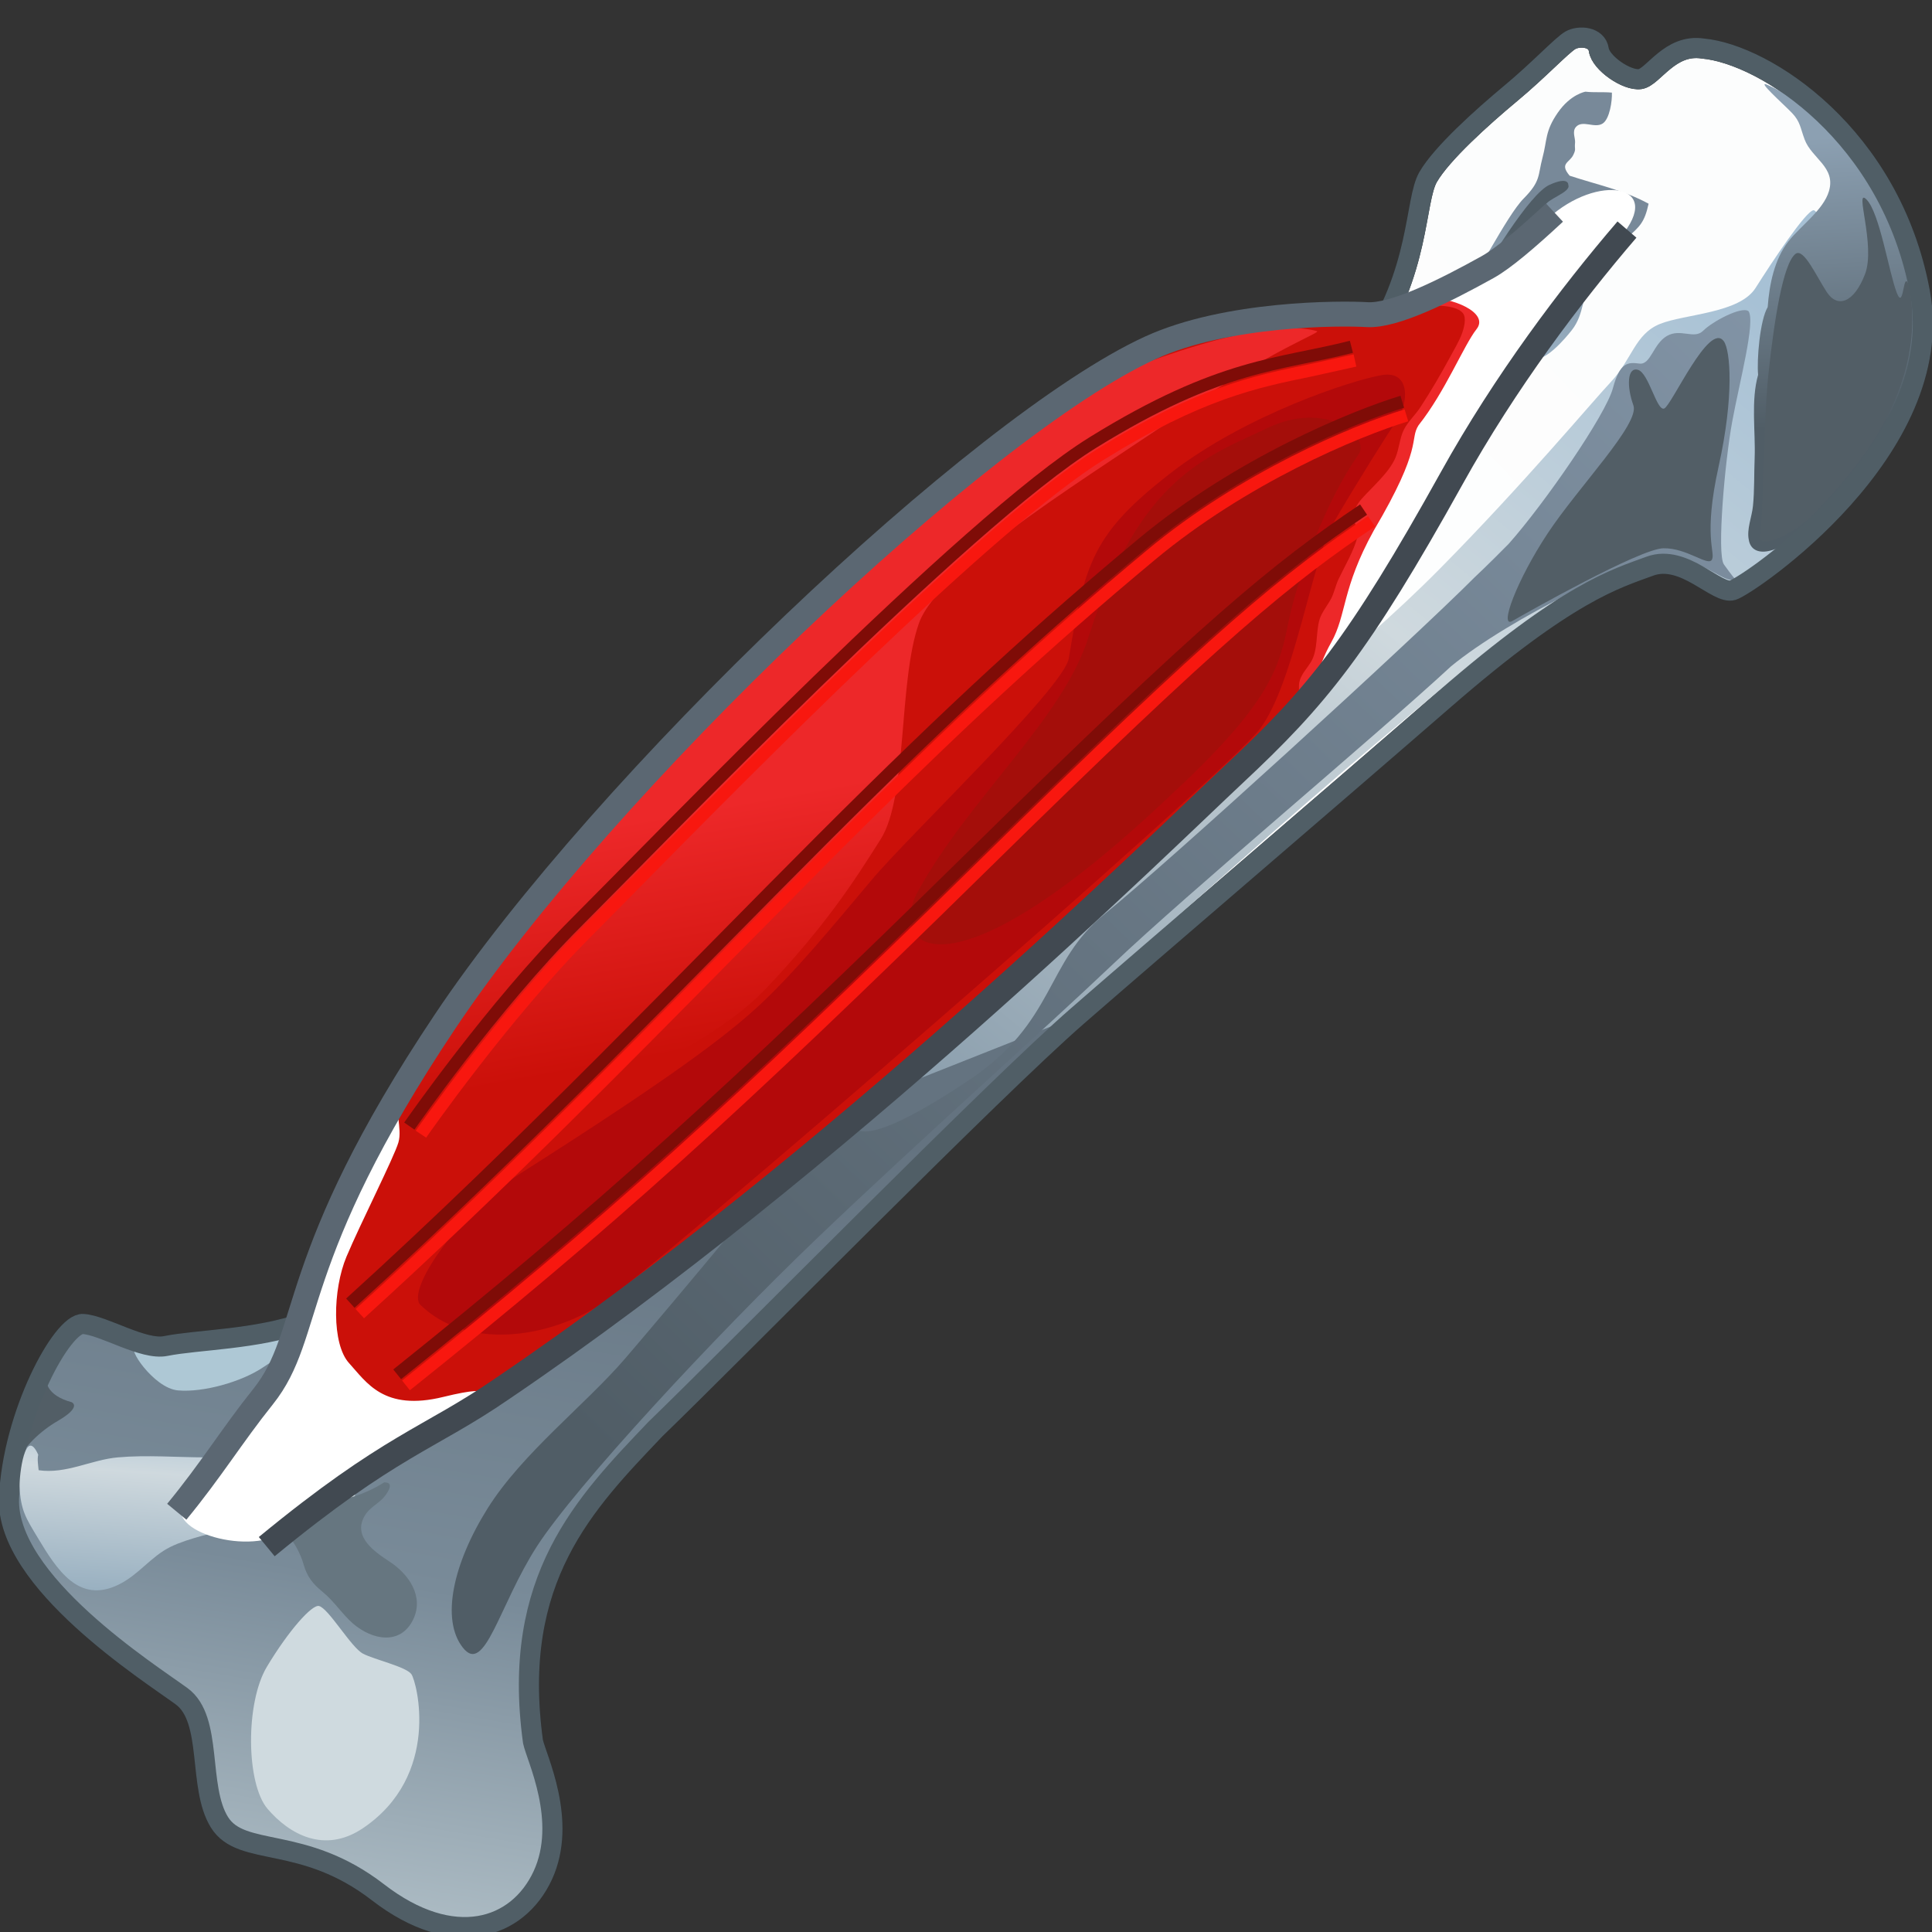 <?xml version="1.0" encoding="UTF-8" standalone="no"?>
<!-- Created with Inkscape (http://www.inkscape.org/) -->

<svg
   xmlns:i="http://ns.adobe.com/AdobeIllustrator/10.0/"
   xmlns:a="http://ns.adobe.com/AdobeSVGViewerExtensions/3.0/"
   xmlns:dc="http://purl.org/dc/elements/1.1/"
   xmlns:cc="http://creativecommons.org/ns#"
   xmlns:rdf="http://www.w3.org/1999/02/22-rdf-syntax-ns#"
   xmlns:svg="http://www.w3.org/2000/svg"
   xmlns="http://www.w3.org/2000/svg"
   xmlns:xlink="http://www.w3.org/1999/xlink"
   xmlns:sodipodi="http://sodipodi.sourceforge.net/DTD/sodipodi-0.dtd"
   xmlns:inkscape="http://www.inkscape.org/namespaces/inkscape"
   width="48px"
   height="48px"
   id="svg6060"
   version="1.1"
   inkscape:version="0.48.5 r10040"
   sodipodi:docname="New document 13">
  <rect width="100%" height="100%" fill="#333333" stroke="none"/>
  <defs
     id="defs6062">
    <linearGradient
       gradientTransform="translate(-0.73,-83.999)"
       id="XMLID_55_"
       gradientUnits="userSpaceOnUse"
       x1="5.475"
       y1="118.341"
       x2="5.15"
       y2="123.084">
      <stop
         offset="0"
         style="stop-color:#A7C1D5"
         id="stop38248" />
      <stop
         offset="0.343"
         style="stop-color:#CFD9DE"
         id="stop38250" />
      <stop
         offset="1"
         style="stop-color:#96AEBF"
         id="stop38252" />
      <a:midPointStop
         offset="0"
         style="stop-color:#A7C1D5" />
      <a:midPointStop
         offset="0.5"
         style="stop-color:#A7C1D5" />
      <a:midPointStop
         offset="0.343"
         style="stop-color:#CFD9DE" />
      <a:midPointStop
         offset="0.5"
         style="stop-color:#CFD9DE" />
      <a:midPointStop
         offset="1"
         style="stop-color:#96AEBF" />
    </linearGradient>
    <linearGradient
       id="XMLID_54_"
       gradientUnits="userSpaceOnUse"
       x1="-23.409"
       y1="-106.002"
       x2="-30.892"
       y2="-87.952"
       gradientTransform="matrix(0.966,0.259,-0.259,0.966,29.153,118.347)">
      <stop
         offset="0"
         style="stop-color:#9EB6CB"
         id="stop38237" />
      <stop
         offset="0.871"
         style="stop-color:#8AA0B2"
         id="stop38239" />
      <stop
         offset="1"
         style="stop-color:#657580"
         id="stop38241" />
      <a:midPointStop
         offset="0"
         style="stop-color:#9EB6CB" />
      <a:midPointStop
         offset="0.5"
         style="stop-color:#9EB6CB" />
      <a:midPointStop
         offset="0.871"
         style="stop-color:#8AA0B2" />
      <a:midPointStop
         offset="0.5"
         style="stop-color:#8AA0B2" />
      <a:midPointStop
         offset="1"
         style="stop-color:#657580" />
    </linearGradient>
    <linearGradient
       id="XMLID_53_"
       gradientUnits="userSpaceOnUse"
       x1="-21.644"
       y1="-109.37"
       x2="-21.249"
       y2="-110.907"
       gradientTransform="matrix(0.966,0.259,-0.259,0.966,29.153,118.347)">
      <stop
         offset="0"
         style="stop-color:#8196A6"
         id="stop38230" />
      <stop
         offset="1"
         style="stop-color:#505D66"
         id="stop38232" />
      <a:midPointStop
         offset="0"
         style="stop-color:#8196A6" />
      <a:midPointStop
         offset="0.5"
         style="stop-color:#8196A6" />
      <a:midPointStop
         offset="1"
         style="stop-color:#505D66" />
    </linearGradient>
    <linearGradient
       id="XMLID_52_"
       gradientUnits="userSpaceOnUse"
       x1="-21.218"
       y1="-106.789"
       x2="-20.694"
       y2="-111.928"
       gradientTransform="matrix(0.966,0.259,-0.259,0.966,29.153,118.347)">
      <stop
         offset="0"
         style="stop-color:#A7C1D5"
         id="stop38223" />
      <stop
         offset="1"
         style="stop-color:#788999"
         id="stop38225" />
      <a:midPointStop
         offset="0"
         style="stop-color:#A7C1D5" />
      <a:midPointStop
         offset="0.5"
         style="stop-color:#A7C1D5" />
      <a:midPointStop
         offset="1"
         style="stop-color:#788999" />
    </linearGradient>
    <linearGradient
       id="XMLID_51_"
       gradientUnits="userSpaceOnUse"
       x1="-14.521"
       y1="-110.934"
       x2="-34.002"
       y2="-75.682"
       gradientTransform="matrix(0.966,0.259,-0.259,0.966,29.153,118.347)">
      <stop
         offset="0"
         style="stop-color:#8294A6"
         id="stop38214" />
      <stop
         offset="1"
         style="stop-color:#505D66"
         id="stop38216" />
      <a:midPointStop
         offset="0"
         style="stop-color:#8294A6" />
      <a:midPointStop
         offset="0.5"
         style="stop-color:#8294A6" />
      <a:midPointStop
         offset="1"
         style="stop-color:#505D66" />
    </linearGradient>
    <linearGradient
       id="XMLID_50_"
       gradientUnits="userSpaceOnUse"
       x1="-15.086"
       y1="-115.149"
       x2="-12.835"
       y2="-108.492"
       gradientTransform="matrix(0.966,0.259,-0.259,0.966,29.153,118.347)">
      <stop
         offset="0"
         style="stop-color:#8CA0B2"
         id="stop38205" />
      <stop
         offset="1"
         style="stop-color:#505D66"
         id="stop38207" />
      <a:midPointStop
         offset="0"
         style="stop-color:#8CA0B2" />
      <a:midPointStop
         offset="0.5"
         style="stop-color:#8CA0B2" />
      <a:midPointStop
         offset="1"
         style="stop-color:#505D66" />
    </linearGradient>
    <linearGradient
       id="XMLID_49_"
       gradientUnits="userSpaceOnUse"
       x1="-38.447"
       y1="-85.105"
       x2="-36.153"
       y2="-60.733"
       gradientTransform="matrix(0.966,0.259,-0.259,0.966,29.153,118.347)">
      <stop
         offset="0.006"
         style="stop-color:#647380"
         id="stop38190" />
      <stop
         offset="0.528"
         style="stop-color:#798B99"
         id="stop38192" />
      <stop
         offset="1"
         style="stop-color:#C2D0D6"
         id="stop38194" />
      <a:midPointStop
         offset="0.006"
         style="stop-color:#647380" />
      <a:midPointStop
         offset="0.5"
         style="stop-color:#647380" />
      <a:midPointStop
         offset="0.528"
         style="stop-color:#798B99" />
      <a:midPointStop
         offset="0.5"
         style="stop-color:#798B99" />
      <a:midPointStop
         offset="1"
         style="stop-color:#C2D0D6" />
    </linearGradient>
    <linearGradient
       id="XMLID_48_"
       gradientUnits="userSpaceOnUse"
       x1="-19.776"
       y1="-112.929"
       x2="-33.969"
       y2="-81.227"
       gradientTransform="matrix(0.966,0.259,-0.259,0.966,29.153,118.347)">
      <stop
         offset="0"
         style="stop-color:#A7C1D5"
         id="stop38179" />
      <stop
         offset="0.343"
         style="stop-color:#CFD9DE"
         id="stop38181" />
      <stop
         offset="0.871"
         style="stop-color:#8196A6"
         id="stop38183" />
      <stop
         offset="1"
         style="stop-color:#8DA2B2"
         id="stop38185" />
      <a:midPointStop
         offset="0"
         style="stop-color:#A7C1D5" />
      <a:midPointStop
         offset="0.5"
         style="stop-color:#A7C1D5" />
      <a:midPointStop
         offset="0.343"
         style="stop-color:#CFD9DE" />
      <a:midPointStop
         offset="0.5"
         style="stop-color:#CFD9DE" />
      <a:midPointStop
         offset="0.871"
         style="stop-color:#8196A6" />
      <a:midPointStop
         offset="0.5"
         style="stop-color:#8196A6" />
      <a:midPointStop
         offset="1"
         style="stop-color:#8DA2B2" />
    </linearGradient>
    <linearGradient
       id="XMLID_47_"
       gradientUnits="userSpaceOnUse"
       x1="-16.576"
       y1="-112.343"
       x2="-43.303"
       y2="-67.684"
       gradientTransform="matrix(0.966,0.259,-0.259,0.966,29.153,118.347)">
      <stop
         offset="0.006"
         style="stop-color:#FCFDFD"
         id="stop38166" />
      <stop
         offset="0.59"
         style="stop-color:#FFFFFF"
         id="stop38168" />
      <stop
         offset="0.865"
         style="stop-color:#DCE5E8"
         id="stop38170" />
      <stop
         offset="0.91"
         style="stop-color:#FFFFFF"
         id="stop38172" />
      <stop
         offset="1"
         style="stop-color:#FFFFFF"
         id="stop38174" />
      <a:midPointStop
         offset="0.006"
         style="stop-color:#FCFDFD" />
      <a:midPointStop
         offset="0.5"
         style="stop-color:#FCFDFD" />
      <a:midPointStop
         offset="0.59"
         style="stop-color:#FFFFFF" />
      <a:midPointStop
         offset="0.5"
         style="stop-color:#FFFFFF" />
      <a:midPointStop
         offset="0.865"
         style="stop-color:#DCE5E8" />
      <a:midPointStop
         offset="0.5"
         style="stop-color:#DCE5E8" />
      <a:midPointStop
         offset="0.91"
         style="stop-color:#FFFFFF" />
      <a:midPointStop
         offset="0.5"
         style="stop-color:#FFFFFF" />
      <a:midPointStop
         offset="1"
         style="stop-color:#FFFFFF" />
    </linearGradient>
    <radialGradient
       id="XMLID_46_"
       cx="14.759"
       cy="173.233"
       r="20.816"
       fx="14.759"
       fy="173.233"
       gradientTransform="matrix(2.319,-0.546,0.023,0.327,-29.195,-3.588)"
       gradientUnits="userSpaceOnUse">
      <stop
         offset="0"
         style="stop-color:#676f76;stop-opacity:1;"
         id="stop38159" />
      <stop
         offset="1"
         style="stop-color:white;stop-opacity:0;"
         id="stop38161" />
      <a:midPointStop
         offset="0"
         style="stop-color:#B5BABE" />
      <a:midPointStop
         offset="0.5"
         style="stop-color:#B5BABE" />
      <a:midPointStop
         offset="1"
         style="stop-color:#FFFFFF" />
    </radialGradient>
    <linearGradient
       inkscape:collect="always"
       xlink:href="#XMLID_55_"
       id="linearGradient6361"
       gradientUnits="userSpaceOnUse"
       gradientTransform="matrix(1.015,0,0,1.015,-0.772,-85.112)"
       x1="5.475"
       y1="118.341"
       x2="5.15"
       y2="123.084" />
    <linearGradient
       inkscape:collect="always"
       xlink:href="#XMLID_54_"
       id="linearGradient6365"
       gradientUnits="userSpaceOnUse"
       gradientTransform="matrix(0.981,0.263,-0.263,0.981,29.571,120.353)"
       x1="-23.409"
       y1="-106.002"
       x2="-30.892"
       y2="-87.952" />
    <linearGradient
       inkscape:collect="always"
       xlink:href="#XMLID_53_"
       id="linearGradient6368"
       gradientUnits="userSpaceOnUse"
       gradientTransform="matrix(0.981,0.263,-0.263,0.981,29.571,120.353)"
       x1="-21.644"
       y1="-109.37"
       x2="-21.249"
       y2="-110.907" />
    <linearGradient
       inkscape:collect="always"
       xlink:href="#XMLID_52_"
       id="linearGradient6371"
       gradientUnits="userSpaceOnUse"
       gradientTransform="matrix(0.981,0.263,-0.263,0.981,29.571,120.353)"
       x1="-21.218"
       y1="-106.789"
       x2="-20.694"
       y2="-111.928" />
    <linearGradient
       inkscape:collect="always"
       xlink:href="#XMLID_51_"
       id="linearGradient6375"
       gradientUnits="userSpaceOnUse"
       gradientTransform="matrix(0.981,0.263,-0.263,0.981,29.571,120.353)"
       x1="-14.521"
       y1="-110.934"
       x2="-34.002"
       y2="-75.682" />
    <linearGradient
       inkscape:collect="always"
       xlink:href="#XMLID_50_"
       id="linearGradient6379"
       gradientUnits="userSpaceOnUse"
       gradientTransform="matrix(0.981,0.263,-0.263,0.981,29.571,120.353)"
       x1="-15.086"
       y1="-115.149"
       x2="-12.835"
       y2="-108.492" />
    <linearGradient
       inkscape:collect="always"
       xlink:href="#XMLID_49_"
       id="linearGradient6385"
       gradientUnits="userSpaceOnUse"
       gradientTransform="matrix(0.981,0.263,-0.263,0.981,29.571,120.353)"
       x1="-38.447"
       y1="-85.105"
       x2="-36.153"
       y2="-60.733" />
    <linearGradient
       inkscape:collect="always"
       xlink:href="#XMLID_48_"
       id="linearGradient6388"
       gradientUnits="userSpaceOnUse"
       gradientTransform="matrix(0.981,0.263,-0.263,0.981,29.571,120.353)"
       x1="-19.776"
       y1="-112.929"
       x2="-33.969"
       y2="-81.227" />
    <linearGradient
       inkscape:collect="always"
       xlink:href="#XMLID_47_"
       id="linearGradient6391"
       gradientUnits="userSpaceOnUse"
       gradientTransform="matrix(0.981,0.263,-0.263,0.981,29.571,120.353)"
       x1="-16.576"
       y1="-112.343"
       x2="-43.303"
       y2="-67.684" />
    <linearGradient
       id="XMLID_718_"
       gradientUnits="userSpaceOnUse"
       x1="1038.135"
       y1="1646.058"
       x2="1041.376"
       y2="1652.928"
       gradientTransform="matrix(0.966,0.259,-0.259,0.966,-552.946,-1838.033)">
      <stop
         offset="0"
         style="stop-color:#ED2829"
         id="stop20732" />
      <stop
         offset="1"
         style="stop-color:#CB1009"
         id="stop20734" />
      <a:midPointStop
         offset="0"
         style="stop-color:#ED2829" />
      <a:midPointStop
         offset="0.5"
         style="stop-color:#ED2829" />
      <a:midPointStop
         offset="1"
         style="stop-color:#CB1009" />
    </linearGradient>
    <radialGradient
       id="XMLID_685_"
       cx="839.264"
       cy="1627.754"
       r="20.816"
       fx="839.264"
       fy="1627.754"
       gradientTransform="matrix(1,-0.245,0,1.154,-820.308,-1631.989)"
       gradientUnits="userSpaceOnUse">
      <stop
         offset="0"
         style="stop-color:#B5BABE"
         id="stop20407" />
      <stop
         offset="1"
         style="stop-color:#FFFFFF"
         id="stop20409" />
      <a:midPointStop
         offset="0"
         style="stop-color:#B5BABE" />
      <a:midPointStop
         offset="0.5"
         style="stop-color:#B5BABE" />
      <a:midPointStop
         offset="1"
         style="stop-color:#FFFFFF" />
    </radialGradient>
    <linearGradient
       id="linearGradient51420">
      <stop
         id="stop51422"
         offset="0"
         style="stop-color:#000000;stop-opacity:1;" />
      <stop
         id="stop51424"
         offset="1"
         style="stop-color:#2e3436;stop-opacity:0;" />
    </linearGradient>
    <linearGradient
       inkscape:collect="always"
       xlink:href="#XMLID_718_"
       id="linearGradient6505"
       gradientUnits="userSpaceOnUse"
       gradientTransform="matrix(0.966,0.259,-0.259,0.966,-607.627,-1851.526)"
       x1="1038.135"
       y1="1646.058"
       x2="1041.376"
       y2="1652.928" />
  </defs>
  <sodipodi:namedview
     id="base"
     pagecolor="#ffffff"
     bordercolor="#666666"
     borderopacity="1.0"
     inkscape:pageopacity="0.0"
     inkscape:pageshadow="2"
     inkscape:zoom="14"
     inkscape:cx="15.969287"
     inkscape:cy="22.785714"
     inkscape:current-layer="layer1"
     showgrid="true"
     inkscape:grid-bbox="true"
     inkscape:document-units="px"
     inkscape:window-width="2560"
     inkscape:window-height="1537"
     inkscape:window-x="-8"
     inkscape:window-y="-8"
     inkscape:window-maximized="1" />
  <g
     id="layer1"
     inkscape:label="Layer 1"
     inkscape:groupmode="layer">
    <g
       id="g6396">
      <path
         i:knockout="Off"
         d="m 10.637,31.212 c 0.96,-0.835 2.743,-2.953 3.97,-3.981 1.226,-1.03 9.492,-8.906 11.444,-10.782 1.95,-1.879 6.571,-5.806 7.908,-7.758 1.336,-1.949 1.182,-3.702 1.521,-4.291 0.338,-0.587 1.35,-1.495 2.049,-2.077 0.699,-0.58 1.272,-1.198 1.486,-1.322 0.214,-0.123 0.659,-0.096 0.707,0.235 0.047,0.33 0.698,0.776 1.027,0.729 0.329,-0.05 0.736,-0.887 1.561,-0.759 1.546,0.142 4.672,2.157 5.391,6.061 0.72,3.902 -4.258,7.277 -4.652,7.397 -0.394,0.12 -1.205,-0.91 -2.057,-0.598 -0.855,0.315 -2.028,0.635 -5.093,3.297 -3.068,2.665 -7.058,6.074 -9.126,7.875 -2.066,1.798 -8.474,8.318 -10.491,10.269 -1.742,1.832 -3.597,3.707 -3.04,7.763 0.084,0.398 0.867,1.969 0.244,3.322 -0.624,1.349 -2.228,1.864 -4.095,0.422 C 7.523,45.57 6.003,46.157 5.453,45.275 4.903,44.396 5.3,42.719 4.512,42.143 3.724,41.565 0.14,39.295 0.224,37.22 0.308,35.147 1.549,32.859 2.065,32.894 c 0.514,0.032 1.498,0.662 2.053,0.547 0.788,-0.158 2.259,-0.158 3.458,-0.59 1.334,-0.479 2.287,-0.968 3.06,-1.64 z"
         id="path38176"
         style="fill:url(#linearGradient6391);stroke:#282f33;stroke-width:0.5"
         inkscape:connector-curvature="0" />
      <path
         i:knockout="Off"
         d="m 40.724,13.813 c -2.144,-0.019 -19.513,16.185 -22.886,19.716 -0.677,0.721 -2.872,2.958 -3.489,3.708 -0.591,0.72 -0.979,2.1 -1.22,3.001 -0.321,1.195 -0.371,1.999 -0.06,3.194 0.255,0.986 0.73,2.571 -0.022,3.411 -1.748,1.944 -2.863,-0.119 -3.934,-0.405 C 8.392,46.245 7.729,45.9 6.903,45.635 6.388,45.47 5.981,44.977 5.744,44.441 5.511,43.917 5.318,43.286 5.086,42.742 4.833,42.153 4.413,41.897 3.899,41.574 2.958,40.983 1.856,39.978 1.111,39.003 0.2,37.811 1.04,37.083 2,36.77 c 1.838,-0.601 2.682,-0.005 3.695,0.434 1.178,0.513 2.444,-0.158 3.708,-0.391 0.826,-0.15 2.058,-1.128 2.788,-1.609 1.346,-0.885 2.204,-0.895 3.215,-1.982 1.644,-1.774 3.197,-3.45 4.696,-5.363 1.372,-1.754 2.589,-3.655 3.779,-5.563 0.551,-0.879 1.004,-1.744 1.652,-2.557 0.55,-0.685 1.212,-1.249 1.779,-1.914 1.182,-1.38 2.304,-2.851 3.561,-4.173 0.984,-1.034 2.118,-1.637 3.109,-2.616 0.507,-0.5 1.085,-0.853 1.609,-1.349 0.637,-0.606 1.112,-1.418 1.773,-1.97 0.315,-0.205 0.812,0.532 0.379,1.111 -0.434,0.579 -3.555,3.406 -5.067,5.411 -1.511,2.006 -2.309,3.6 -2.428,4.218 -0.12,0.616 3.416,-2.192 5.516,-4.318 2.101,-2.128 3.742,-4.098 4.262,-4.655 0.52,-0.556 0.595,-1.187 1.218,-1.437 0.623,-0.249 1.971,-0.259 2.373,-0.894 0.402,-0.635 1.259,-1.932 1.444,-1.93 0.186,0.003 2.691,3.691 1.338,5.737 -1.354,2.045 -2.733,3.624 -3.406,3.537 -0.672,-0.085 -1.914,-0.801 -2.271,-0.683"
         id="path38187"
         style="fill:url(#linearGradient6388)"
         inkscape:connector-curvature="0" />
      <path
         i:knockout="Off"
         a:adobe-blending-mode="lighten"
         d="m 26.772,25.239 c -2.066,1.798 -8.474,8.318 -10.491,10.269 -1.742,1.832 -3.597,3.707 -3.04,7.763 0.084,0.398 0.867,1.969 0.244,3.322 -0.624,1.349 -2.228,1.864 -4.095,0.422 C 7.523,45.571 6.003,46.158 5.453,45.276 4.903,44.397 5.3,42.72 4.512,42.144 3.724,41.566 0.14,39.296 0.224,37.221 0.308,35.148 1.549,32.86 2.065,32.895 c 0.514,0.032 1.498,0.662 2.053,0.547 0.788,-0.158 2.259,-0.158 3.458,-0.59"
         id="path38196"
         style="fill:url(#linearGradient6385)"
         inkscape:connector-curvature="0" />
      <path
         i:knockout="Off"
         d="M 3.396,33.527 C 3.113,33.406 3.806,34.491 4.422,34.544 5.039,34.6 6.002,34.336 6.547,33.964 7.092,33.588 8.048,33.212 8.423,33.054 8.801,32.896 9.639,32.265 9.964,32.019 8.991,32.463 6.749,33.348 6.174,33.415 5.599,33.484 3.629,33.626 3.396,33.527 z"
         id="path38198"
         style="fill:#aec8d5"
         inkscape:connector-curvature="0" />
      <path
         i:knockout="Off"
         d="m 1.187,34.011 c -0.118,0.302 -0.027,0.66 0.596,0.827 0.128,0.073 0.049,0.236 -0.348,0.465 C 1.039,35.53 0.509,35.982 0.379,36.466 0.52,35.392 1.187,34.011 1.187,34.011 z"
         id="path38200"
         style="fill:#525e66"
         inkscape:connector-curvature="0" />
      <path
         i:knockout="Off"
         d="m 7.927,39.901 c 0.242,0.064 0.799,1.033 1.093,1.185 0.293,0.151 1.064,0.322 1.2,0.507 0.136,0.186 0.749,2.519 -1.212,3.834 C 8.057,46.061 7.188,45.571 6.649,44.942 6.112,44.317 6.094,42.304 6.631,41.41 7.167,40.516 7.753,39.855 7.927,39.901 z"
         id="path38202"
         style="fill:#cfdadf"
         inkscape:connector-curvature="0" />
      <path
         i:knockout="Off"
         d="m 43.914,2.11 c -0.302,-0.139 0.392,0.471 0.61,0.699 0.205,0.215 0.205,0.372 0.311,0.655 0.175,0.473 0.784,0.688 0.604,1.288 -0.137,0.462 -0.696,0.853 -1.004,1.242 -0.352,0.448 -0.477,1.078 -0.517,1.635 -0.197,0.334 -0.273,1.322 -0.238,1.683 -0.183,0.642 -0.062,1.411 -0.086,2.062 -0.016,0.388 -0.003,0.808 -0.042,1.197 -0.027,0.275 -0.162,0.579 -0.102,0.849 0.064,0.375 0.566,0.509 1.598,-0.413 C 45.85,12.183 48.099,9.811 47.446,7.152 47.303,5.829 46.165,3.124 43.914,2.11 z"
         id="path38209"
         style="fill:url(#linearGradient6379)"
         inkscape:connector-curvature="0" />
      <path
         i:knockout="Off"
         d="M 47.444,7.151 C 47.27,6.566 47.317,7.777 47.123,7.27 46.928,6.762 46.7,5.294 46.377,4.961 46.052,4.622 46.609,6.099 46.336,6.811 46.063,7.524 45.653,7.662 45.388,7.26 45.123,6.858 44.815,6.154 44.609,6.307 44.294,6.554 44.077,7.984 43.938,9.273 c -0.137,1.287 -0.13,3.729 -0.213,4.037 -0.082,0.311 0.677,0.1 1.348,-0.547 0.701,-0.766 2.84,-2.881 2.371,-5.612 z"
         id="path38211"
         style="fill:#525e66"
         inkscape:connector-curvature="0" />
      <path
         i:knockout="Off"
         d="m 36.048,16.557 c -1.96,1.81 -6.557,5.645 -8.372,7.374 -1.816,1.725 -4.8,4.37 -7.362,6.82 -2.562,2.449 -6.025,6.196 -6.972,7.664 -0.947,1.468 -1.294,3.221 -1.844,2.518 -0.55,-0.701 -0.239,-2.094 0.619,-3.461 0.86,-1.371 2.439,-2.581 3.424,-3.731 0.985,-1.151 4.273,-5.036 6.365,-7.795 -1.112,1.852 -1.474,3.317 2.163,0.893 2.172,-1.449 1.893,-2.938 3.383,-4.137 1.491,-1.201 7.59,-6.76 9.188,-8.362 0,0 0.332,-0.309 0.846,-0.832 0.89,-1.002 2.413,-3.208 2.587,-3.866 0.176,-0.656 0.38,-0.643 0.66,-0.609 0.28,0.036 0.339,-0.488 0.681,-0.686 0.342,-0.198 0.677,0.097 0.903,-0.132 0.227,-0.227 0.95,-0.613 1.124,-0.484 0.18,0.256 -0.224,1.759 -0.405,2.746 -0.182,0.986 -0.386,3.291 -0.206,3.546 0.181,0.254 0.275,0.363 0.275,0.363 -0.205,0.151 -0.748,-0.45 -1.551,-0.541 -0.803,-0.088 -4.071,1.528 -5.508,2.713 z"
         id="path38218"
         style="fill:url(#linearGradient6375)"
         inkscape:connector-curvature="0" />
      <path
         i:knockout="Off"
         d="m 42.828,8.478 c 0.163,0.23 0.26,1.353 -0.129,3.11 -0.389,1.756 -0.074,2.13 -0.166,2.314 -0.09,0.183 -0.624,-0.293 -1.206,-0.28 -0.583,0.008 -3.409,1.607 -3.752,1.806 -0.341,0.196 0.105,-1.007 0.87,-2.167 0.765,-1.161 2.304,-2.733 2.136,-3.191 -0.166,-0.46 -0.158,-0.956 0.112,-0.882 0.27,0.073 0.468,1.037 0.654,0.961 0.185,-0.074 1.121,-2.181 1.48,-1.67 z"
         id="path38220"
         style="fill:#525e66"
         inkscape:connector-curvature="0" />
      <path
         i:knockout="Off"
         d="m 39.391,2.278 c 0.216,0.025 0.435,0.002 0.656,0.023 0.009,0.205 -0.054,0.652 -0.228,0.767 -0.201,0.131 -0.501,-0.098 -0.665,0.086 -0.102,0.116 -0.011,0.28 -0.022,0.389 -0.017,0.177 0.03,0.15 -0.042,0.302 -0.094,0.202 -0.354,0.21 -0.093,0.52 0.672,0.222 1.341,0.357 1.962,0.696 C 40.857,5.526 40.745,5.626 40.409,5.92 40.113,6.175 39.728,6.524 39.543,6.873 39.314,7.309 39.367,7.802 39.052,8.201 38.902,8.393 38.323,9.085 38.063,8.868 38.137,8.515 38.382,8.058 38.218,7.727 38.079,7.448 37.434,7.291 37.17,7.445 c -0.198,0.116 -0.174,0.539 -0.262,0.736 -0.1,0.221 -0.296,0.429 -0.435,0.623 -0.286,0.402 -0.591,0.802 -0.915,1.16 -0.179,-0.041 -0.329,-0.514 -1.031,0.204 -0.224,0.253 1.005,-1.697 1.56,-2.452 0.556,-0.752 1.337,-2.35 1.769,-2.785 0.431,-0.436 0.349,-0.572 0.467,-1.013 0.119,-0.441 0.058,-0.652 0.378,-1.116 0.32,-0.465 0.689,-0.524 0.689,-0.524 z"
         id="path38227"
         style="fill:url(#linearGradient6371)"
         inkscape:connector-curvature="0" />
      <path
         i:knockout="Off"
         d="m 38.965,4.6 c 0.071,0.178 -0.568,0.358 -0.571,0.516 -0.002,0.154 0.279,0.426 0.144,0.784 -0.136,0.357 -0.672,0.605 -0.741,0.862 -0.069,0.258 -0.411,0.36 -0.771,0.383 -0.359,0.021 -0.594,0.313 -0.594,0.313 0.522,-0.921 1.565,-2.639 2.063,-2.865 0.5,-0.227 0.469,0.008 0.469,0.008 z"
         id="path38234"
         style="fill:url(#linearGradient6368)"
         inkscape:connector-curvature="0" />
      <path
         i:knockout="Off"
         d="m 35.273,10.173 c -0.342,0.369 -0.892,0.539 -1.282,0.875 -0.415,0.358 -0.771,0.825 -1.185,1.215 -0.895,0.846 -1.801,1.693 -2.586,2.655 -0.852,1.043 -1.766,1.972 -2.657,3.042 -0.873,1.053 -2.072,2.304 -2.443,3.661 -0.058,0.21 -0.115,0.426 -0.158,0.638 1.092,-0.17 1.676,-1.857 2.463,-2.568 1.223,-1.106 2.543,-1.804 3.313,-3.373 0.588,-1.196 1.137,-2.52 1.967,-3.55 0.7,-0.869 2.049,-1.2 2.197,-2.49"
         id="path38243"
         style="fill:url(#linearGradient6365)"
         inkscape:connector-curvature="0" />
      <path
         i:knockout="Off"
         d="m 10.637,31.212 c 0.96,-0.835 2.743,-2.953 3.97,-3.981 1.226,-1.03 9.492,-8.906 11.444,-10.782 1.95,-1.879 6.571,-5.806 7.908,-7.758 1.336,-1.949 1.182,-3.702 1.521,-4.291 0.338,-0.587 1.35,-1.495 2.049,-2.077 0.699,-0.58 1.272,-1.198 1.486,-1.322 0.214,-0.123 0.659,-0.096 0.707,0.235 0.047,0.33 0.698,0.776 1.027,0.729 0.329,-0.05 0.736,-0.887 1.561,-0.759 1.546,0.142 4.672,2.157 5.391,6.061 0.72,3.902 -4.258,7.277 -4.652,7.397 -0.394,0.12 -1.205,-0.91 -2.057,-0.598 -0.855,0.315 -2.028,0.635 -5.093,3.297 -3.068,2.665 -7.058,6.074 -9.126,7.875 -2.066,1.798 -8.474,8.318 -10.491,10.269 -1.742,1.832 -3.597,3.707 -3.04,7.763 0.084,0.398 0.867,1.969 0.244,3.322 -0.624,1.349 -2.228,1.864 -4.095,0.422 C 7.523,45.57 6.003,46.157 5.453,45.275 4.903,44.396 5.3,42.719 4.512,42.143 3.724,41.565 0.14,39.295 0.224,37.22 0.308,35.147 1.549,32.859 2.065,32.894 c 0.514,0.032 1.498,0.662 2.053,0.547 0.788,-0.158 2.259,-0.158 3.458,-0.59 1.334,-0.479 2.287,-0.968 3.06,-1.64 z"
         id="path38245"
         style="fill:none;stroke:#505e66;stroke-width:0.5"
         inkscape:connector-curvature="0" />
      <path
         i:knockout="Off"
         d="m 0.95,36.141 c -0.028,0.112 -0.001,0.275 0.01,0.386 0.683,0.101 1.307,-0.261 1.968,-0.319 0.718,-0.064 1.472,0 2.193,0 0.807,0 1.458,0.074 2.194,0.278 0.551,0.152 1.714,-0.039 1.474,0.831 -0.911,0.385 -2.012,0.348 -2.959,0.624 -0.499,0.146 -1.146,0.271 -1.595,0.491 -0.489,0.241 -0.788,0.695 -1.293,0.94 -0.987,0.48 -1.526,-0.37 -2.008,-1.173 -0.294,-0.49 -0.422,-0.68 -0.447,-1.268 -0.011,-0.273 0.137,-1.515 0.462,-0.791"
         id="path38254"
         style="fill:url(#linearGradient6361)"
         inkscape:connector-curvature="0" />
      <path
         i:knockout="Off"
         d="m 9.566,36.83 c 0.273,0.004 0.008,0.338 -0.07,0.414 -0.154,0.148 -0.342,0.238 -0.448,0.437 -0.273,0.508 0.249,0.866 0.636,1.121 0.476,0.312 0.856,0.865 0.581,1.435 C 9.95,40.884 9.247,40.748 8.77,40.337 8.503,40.105 8.297,39.776 8.011,39.546 7.772,39.352 7.626,39.166 7.543,38.868 7.377,38.286 6.945,37.87 6.54,37.443 c 0.197,0.051 0.38,-0.018 0.57,-0.074 0.27,-0.08 0.5,-0.058 0.78,-0.054 0.593,0.009 1.188,-0.187 1.657,-0.488"
         id="path38256"
         style="fill:#667680"
         inkscape:connector-curvature="0" />
    </g>
    <g
       id="g6489"
       transform="matrix(0.774,0,0,0.774,46.19,13.482)">
      <path
         i:knockout="Off"
         d="m -9.981,-10.409 c -0.789,0.725 -1.487,1.311 -1.947,1.565 -1.372,0.763 -2.999,1.577 -3.864,1.525 -0.863,-0.051 -4.5,-0.06 -6.964,1.067 -5.441,2.492 -17.49,13.932 -22.626,21.61 -5.136,7.678 -4.222,10.015 -5.848,12.051 -0.924,1.153 -1.567,2.191 -2.52,3.386 -0.726,0.91 2.161,1.8 3.308,0.886 3.463,-2.764 4.674,-2.999 6.89,-4.527 10.728,-7.27 21.184,-17.569 23.489,-19.728 2.637,-2.465 3.98,-4.087 6.991,-9.507 1.638,-2.948 3.644,-5.639 5.399,-7.712 1.469,-1.736 -0.74,-2.06 -2.308,-0.616 z"
         id="path20729"
         style="fill:#ffffff"
         inkscape:connector-curvature="0" />
      <path
         i:knockout="Off"
         d="m -44.591,27.827 c 0.328,-0.201 0.669,-0.419 1.038,-0.673 10.728,-7.27 21.184,-17.569 23.489,-19.728 0.969,-0.905 1.763,-1.697 2.529,-2.605 0.109,-0.166 0.09,-0.73 0.589,-1.619 0.499,-0.889 0.335,-1.725 1.362,-3.584 1.611,-2.723 1.137,-2.917 1.443,-3.389 0.859,-1.083 1.445,-2.555 1.861,-3.084 0.416,-0.529 -0.787,-1.027 -1.592,-1 -0.757,0.338 -1.453,0.564 -1.923,0.536 -0.863,-0.051 -4.5,-0.06 -6.964,1.067 -5.441,2.492 -17.49,13.932 -22.626,21.61 -0.514,0.768 -1.019,1.646 -1.419,2.313 -0.252,0.528 0.053,1.11 -0.085,1.583 -0.138,0.472 -1.223,2.61 -1.667,3.667 -0.443,1.055 -0.473,2.805 0.083,3.415 0.558,0.611 1.11,1.556 3.027,1.085 1.922,-0.472 1.273,0.044 0.855,0.406 z"
         id="path20736"
         style="fill:url(#linearGradient6505)"
         inkscape:connector-curvature="0" />
      <path
         i:knockout="Off"
         d="m -19.77,7.013 c 0.154,-0.163 0.32,-0.319 0.48,-0.479 0.49,-0.492 0.842,-1.026 1.234,-1.58 0.141,-0.202 0.026,-0.313 0.107,-0.553 0.074,-0.211 0.227,-0.371 0.344,-0.557 0.252,-0.405 0.152,-0.973 0.292,-1.402 0.071,-0.214 0.253,-0.436 0.36,-0.638 0.107,-0.205 0.143,-0.421 0.242,-0.632 0.216,-0.453 0.477,-0.876 0.611,-1.363 0.083,-0.3 -0.057,-0.273 -0.123,-0.539 -0.061,-0.241 0.111,-0.514 0.256,-0.678 0.351,-0.393 0.883,-0.846 1.082,-1.318 0.123,-0.293 0.133,-0.625 0.271,-0.9 0.128,-0.258 0.375,-0.48 0.531,-0.723 0.346,-0.527 0.664,-1.074 0.966,-1.633 0.12,-0.225 0.269,-0.469 0.359,-0.707 0.071,-0.189 0.167,-0.527 0.034,-0.684 -0.222,-0.266 -0.951,-0.25 -1.258,-0.229 -0.408,0.028 -0.795,0.292 -1.334,0.448 -0.326,0.057 -4.803,-0.617 -9.011,1.9 -0.421,0.269 4.786,-2.133 6.917,-1.537 0.192,0.038 -1.41,0.565 -4.154,2.498 -2.747,1.932 -7.959,5.008 -8.619,6.889 -0.662,1.881 -0.356,5.543 -1.221,6.917 -0.864,1.371 -1.779,2.794 -3.711,4.827 -1.933,2.035 -6.357,3.712 -8.287,4.628 -1.932,0.915 -4.577,3.153 -4.779,3.766 -0.205,0.607 -0.602,2.156 0.334,3.374 0.938,1.217 1.714,1.041 3.215,0.708 1.5,-0.338 1.219,0.017 1.182,0.121 -0.033,0.106 7.824,-5.809 9.714,-7.416 1.89,-1.606 13.731,-12.261 13.966,-12.508 z"
         id="path20738"
         style="fill:#cb1009"
         inkscape:connector-curvature="0" />
      <path
         i:knockout="Off"
         d="m -14.83,-3.941 c 0.357,-0.518 0.448,-1.588 -0.48,-1.439 -0.927,0.152 -4.371,1.26 -6.827,3.174 -2.455,1.918 -2.723,2.846 -3.234,5.928 -0.178,0.959 -5.178,5.721 -6.346,7.128 -1.259,1.497 -2.395,2.875 -3.503,3.922 -1.108,1.047 -2.995,2.454 -7.755,5.478 -1.945,1.229 -3.69,3.75 -3.203,4.221 1.508,1.466 4.102,1.051 5.748,0.001 1.646,-1.045 20.09,-17.034 21.199,-18.501 1.107,-1.469 1.676,-5.45 2.364,-6.619 0.749,-1.287 1.768,-2.904 2.037,-3.293 z"
         id="path20740"
         style="fill:#b3090a"
         inkscape:connector-curvature="0" />
      <path
         i:knockout="Off"
         d="m -16.074,-2.822 c 0.411,-0.58 -1.005,-1.771 -2.923,-0.855 -1.92,0.916 -4.104,1.564 -5.729,6.673 -0.799,2.628 -3.869,5.226 -5.491,8.209 -1.005,1.828 1.003,3.661 8.12,-3.102 3.188,-2.954 3.482,-4.075 3.778,-5.55 0.296,-1.476 1.242,-3.959 2.245,-5.375 z"
         id="path20742"
         style="fill:#a40e0a"
         inkscape:connector-curvature="0" />
      <path
         i:knockout="Off"
         d="m -7.453,-10.05 c -1.806,2.103 -3.913,4.897 -5.619,7.97 -3.011,5.42 -4.354,7.042 -6.991,9.507 -2.306,2.158 -12.762,12.458 -23.489,19.728 -2.354,1.623 -3.575,1.789 -7.563,5.072"
         id="path20744"
         style="fill:none;stroke:#414951;stroke-width:0.8"
         inkscape:connector-curvature="0" />
      <path
         i:knockout="Off"
         d="m -9.78,-10.595 c -0.871,0.811 -1.648,1.475 -2.148,1.751 -1.372,0.763 -2.999,1.577 -3.864,1.525 -0.863,-0.051 -4.5,-0.06 -6.964,1.067 -5.441,2.492 -17.49,13.932 -22.626,21.61 -5.136,7.678 -4.222,10.015 -5.848,12.051 -1.003,1.252 -1.678,2.371 -2.773,3.698"
         id="path20746"
         style="fill:none;stroke:#5b6772;stroke-width:0.8"
         inkscape:connector-curvature="0" />
      <g
         id="g20748"
         transform="translate(-874.989,-1669.45)">
        <path
           i:knockout="Off"
           d="m 859.082,1668.389 c -2.807,1.894 -4.965,3.657 -12.604,11.169 -7.643,7.51 -11.888,11.363 -18.417,16.588"
           id="path20750"
           style="fill:none;stroke:#7f0c07;stroke-width:0.4"
           inkscape:connector-curvature="0" />
        <path
           i:knockout="Off"
           d="m 828.344,1696.502 c 6.437,-5.15 10.575,-8.878 18.453,-16.62 7.761,-7.631 9.869,-9.314 12.539,-11.116"
           id="path20752"
           style="fill:none;stroke:#f8170f;stroke-width:0.4"
           inkscape:connector-curvature="0" />
        <path
           i:knockout="Off"
           d="m 860.324,1664.927 c -1.503,0.457 -5.226,1.959 -8.36,4.571 -3.136,2.612 -6.009,5.226 -10.255,9.472 -4.245,4.244 -9.535,9.796 -15.152,14.891"
           id="path20754"
           style="fill:none;stroke:#7f0c07;stroke-width:0.4"
           inkscape:connector-curvature="0" />
        <path
           i:knockout="Off"
           d="m 826.862,1694.199 c 4.284,-3.886 8.36,-8.02 11.956,-11.665 l 3.212,-3.242 c 3.997,-3.995 6.863,-6.644 10.224,-9.443 2.968,-2.473 6.552,-3.983 8.203,-4.485"
           id="path20756"
           style="fill:none;stroke:#f8170f;stroke-width:0.4"
           inkscape:connector-curvature="0" />
        <path
           i:knockout="Off"
           d="m 858.691,1663.163 c -2.286,0.589 -4.181,0.522 -8.295,3.071 -4.115,2.547 -13.912,12.736 -16.59,15.413 -2.679,2.678 -5.355,6.531 -5.355,6.531"
           id="path20758"
           style="fill:none;stroke:#7f0c07;stroke-width:0.4"
           inkscape:connector-curvature="0" />
        <path
           i:knockout="Off"
           d="m 828.824,1688.438 c 0.026,-0.039 2.687,-3.853 5.303,-6.469 l 1.451,-1.468 c 3.748,-3.8 11.545,-11.709 15.058,-13.881 3.183,-1.973 4.989,-2.342 6.736,-2.699 l 1.433,-0.318"
           id="path20760"
           style="fill:none;stroke:#f8170f;stroke-width:0.4"
           inkscape:connector-curvature="0" />
      </g>
    </g>
  </g>
</svg>
